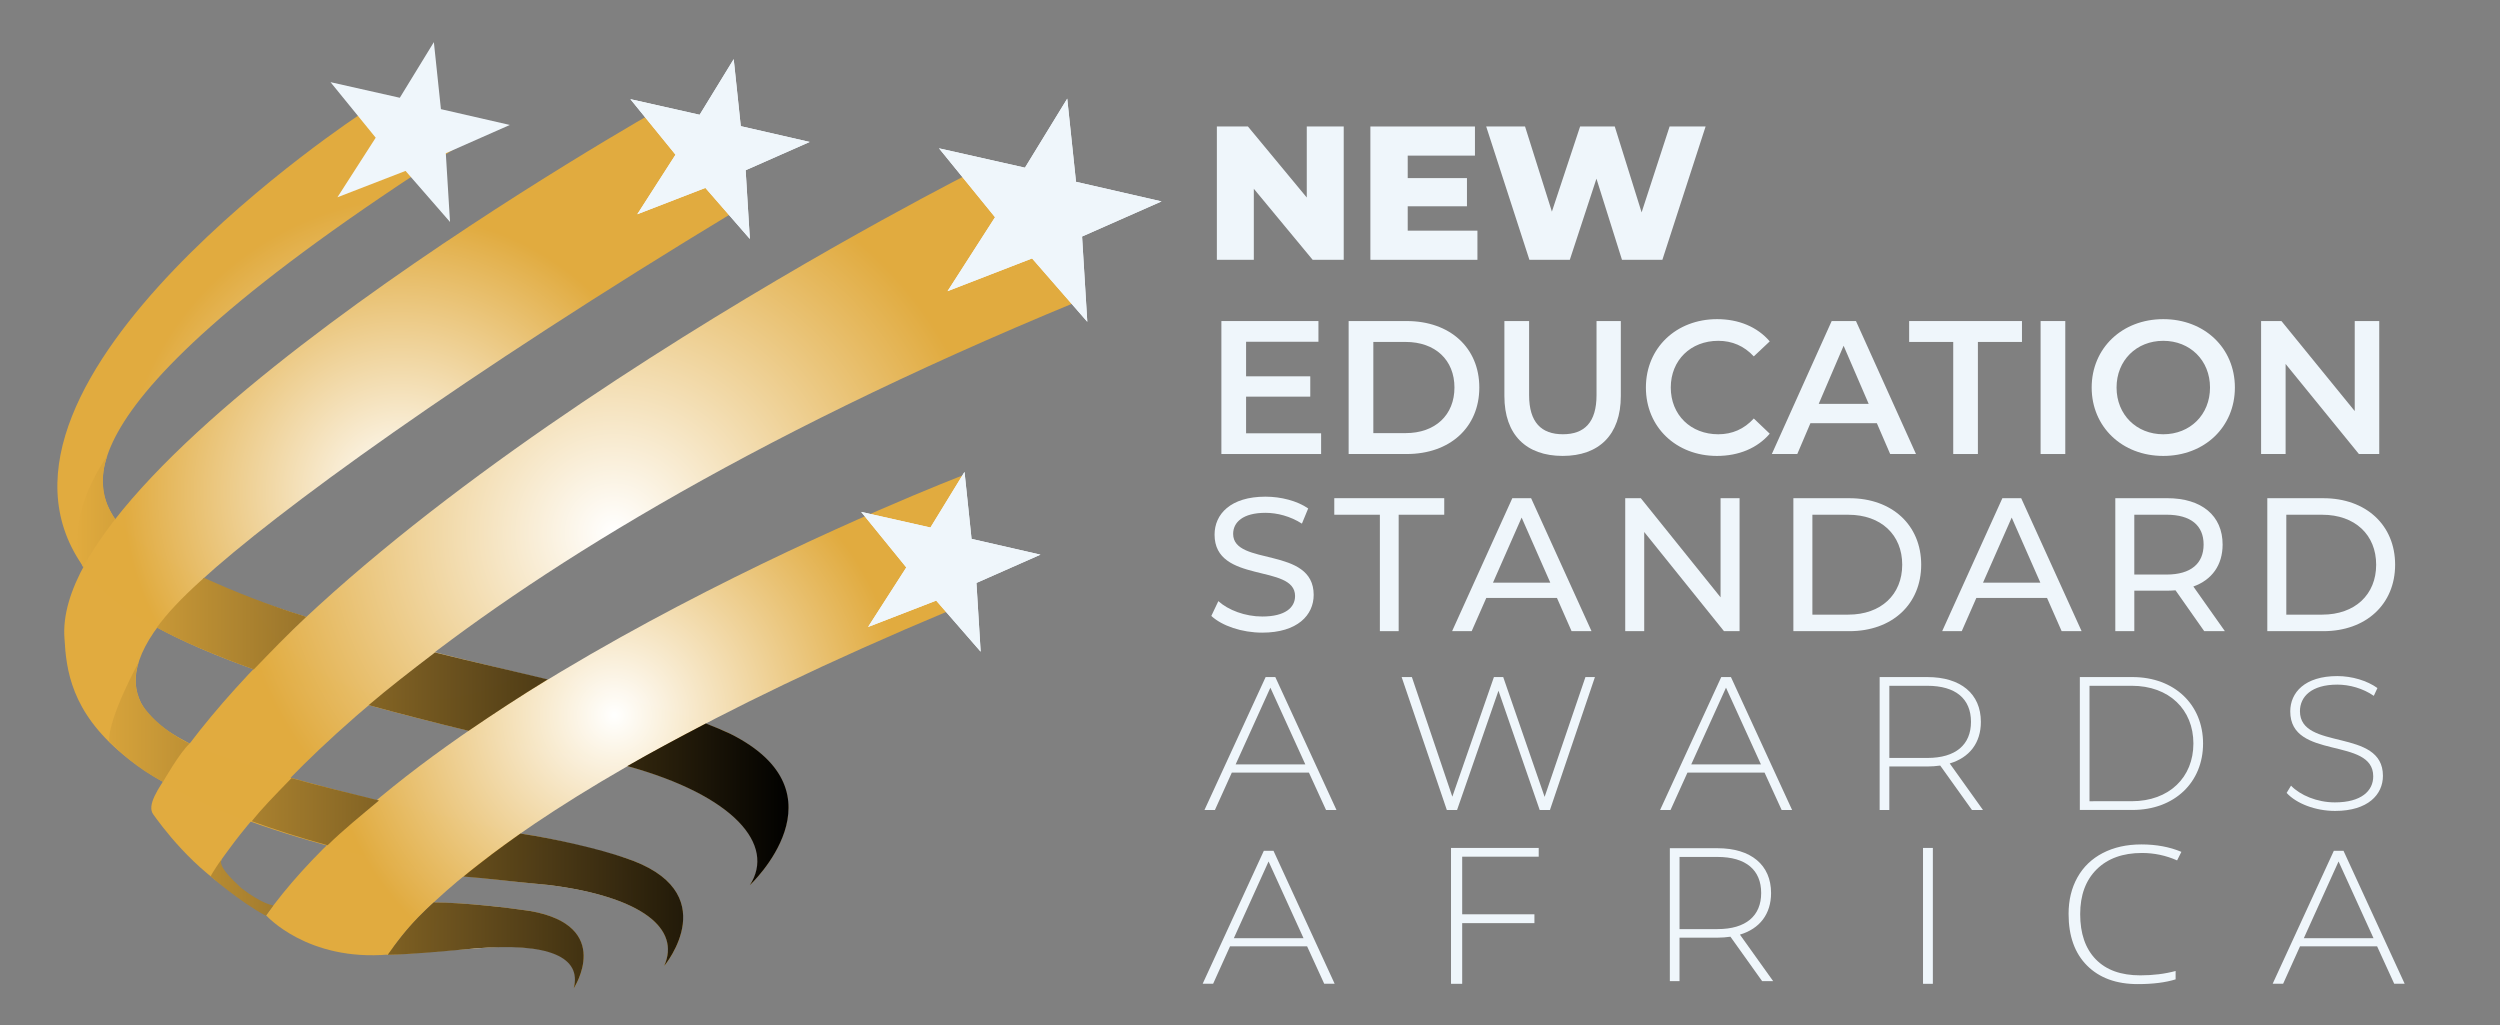 <svg width="178" height="73" viewBox="0 0 178 73" fill="none" xmlns="http://www.w3.org/2000/svg">
<rect x="0" y="0" width="178" height="73" fill="#808080" stroke="none"/>
<g clip-path="url(#clip0_1221_9010)">
<mask id="mask0_1221_9010" style="mask-type:luminance" maskUnits="userSpaceOnUse" x="0" y="0" width="180" height="72">
<path d="M180 0H0.166V71.167H180V0Z" fill="white"/>
</mask>
<g mask="url(#mask0_1221_9010)">
<path d="M93.042 9.006V14.064L88.852 9.006H86.641V18.499H89.272V13.44L93.462 18.499H95.673V9.006H93.042Z" fill="#EFF6FB"/>
</g>
<mask id="mask1_1221_9010" style="mask-type:luminance" maskUnits="userSpaceOnUse" x="0" y="0" width="180" height="72">
<path d="M180 0H0.166V71.167H180V0Z" fill="white"/>
</mask>
<g mask="url(#mask1_1221_9010)">
<path d="M100.229 16.423V14.688H104.447V12.681H100.229V11.08H105.016V9.006H97.571V18.499H105.193V16.423H100.229Z" fill="#EFF6FB"/>
</g>
<mask id="mask2_1221_9010" style="mask-type:luminance" maskUnits="userSpaceOnUse" x="0" y="0" width="180" height="72">
<path d="M180 0H0.166V71.167H180V0Z" fill="white"/>
</mask>
<g mask="url(#mask2_1221_9010)">
<path d="M118.876 9.006L116.883 15.122L114.971 9.006H112.504L110.495 15.068L108.583 9.006H105.817L108.894 18.499H111.77L113.667 12.721L115.485 18.499H118.361L121.439 9.006H118.876Z" fill="#EFF6FB"/>
</g>
<mask id="mask3_1221_9010" style="mask-type:luminance" maskUnits="userSpaceOnUse" x="0" y="0" width="180" height="72">
<path d="M180 0H0.166V71.167H180V0Z" fill="white"/>
</mask>
<g mask="url(#mask3_1221_9010)">
<path d="M88.721 30.851V28.241H93.291V26.794H88.721V24.333H93.873V22.859H86.963V32.326H94.063V30.851H88.721Z" fill="#EFF6FB"/>
</g>
<mask id="mask4_1221_9010" style="mask-type:luminance" maskUnits="userSpaceOnUse" x="0" y="0" width="180" height="72">
<path d="M180 0H0.166V71.167H180V0Z" fill="white"/>
</mask>
<g mask="url(#mask4_1221_9010)">
<path d="M96.023 32.326H100.16C103.231 32.326 105.327 30.431 105.327 27.591C105.327 24.751 103.231 22.859 100.16 22.859H96.023V32.326ZM97.781 30.838V24.346H100.08C102.189 24.346 103.557 25.63 103.557 27.591C103.557 29.552 102.19 30.838 100.08 30.838H97.781Z" fill="#EFF6FB"/>
</g>
<mask id="mask5_1221_9010" style="mask-type:luminance" maskUnits="userSpaceOnUse" x="0" y="0" width="180" height="72">
<path d="M180 0H0.166V71.167H180V0Z" fill="white"/>
</mask>
<g mask="url(#mask5_1221_9010)">
<path d="M111.265 32.461C113.847 32.461 115.402 30.96 115.402 28.2V22.859H113.673V28.132C113.673 30.08 112.807 30.919 111.278 30.919C109.751 30.919 108.872 30.08 108.872 28.132V22.859H107.113V28.2C107.112 30.959 108.668 32.461 111.265 32.461Z" fill="#EFF6FB"/>
</g>
<mask id="mask6_1221_9010" style="mask-type:luminance" maskUnits="userSpaceOnUse" x="0" y="0" width="180" height="72">
<path d="M180 0H0.166V71.167H180V0Z" fill="white"/>
</mask>
<g mask="url(#mask6_1221_9010)">
<path d="M122.245 32.462C123.802 32.462 125.126 31.907 126.005 30.879L124.87 29.797C124.18 30.554 123.328 30.92 122.341 30.92C120.379 30.92 118.959 29.54 118.959 27.592C118.959 25.645 120.379 24.266 122.341 24.266C123.328 24.266 124.18 24.631 124.87 25.375L126.005 24.306C125.126 23.279 123.802 22.723 122.259 22.723C119.352 22.723 117.188 24.765 117.188 27.592C117.188 30.419 119.352 32.462 122.245 32.462Z" fill="#EFF6FB"/>
</g>
<mask id="mask7_1221_9010" style="mask-type:luminance" maskUnits="userSpaceOnUse" x="0" y="0" width="180" height="72">
<path d="M180 0H0.166V71.167H180V0Z" fill="white"/>
</mask>
<g mask="url(#mask7_1221_9010)">
<path d="M134.58 32.326H136.418L132.145 22.859H130.415L126.155 32.326H127.967L128.901 30.134H133.633L134.58 32.326ZM129.493 28.755L131.265 24.617L133.05 28.755H129.493Z" fill="#EFF6FB"/>
</g>
<mask id="mask8_1221_9010" style="mask-type:luminance" maskUnits="userSpaceOnUse" x="0" y="0" width="180" height="72">
<path d="M180 0H0.166V71.167H180V0Z" fill="white"/>
</mask>
<g mask="url(#mask8_1221_9010)">
<path d="M139.069 32.326H140.826V24.346H143.964V22.859H135.931V24.346H139.07V32.326H139.069Z" fill="#EFF6FB"/>
</g>
<mask id="mask9_1221_9010" style="mask-type:luminance" maskUnits="userSpaceOnUse" x="0" y="0" width="180" height="72">
<path d="M180 0H0.166V71.167H180V0Z" fill="white"/>
</mask>
<g mask="url(#mask9_1221_9010)">
<path d="M145.29 32.326H147.048V22.859H145.29V32.326Z" fill="#EFF6FB"/>
</g>
<mask id="mask10_1221_9010" style="mask-type:luminance" maskUnits="userSpaceOnUse" x="0" y="0" width="180" height="72">
<path d="M180 0H0.166V71.167H180V0Z" fill="white"/>
</mask>
<g mask="url(#mask10_1221_9010)">
<path d="M154.025 32.462C156.96 32.462 159.124 30.406 159.124 27.592C159.124 24.78 156.96 22.723 154.025 22.723C151.091 22.723 148.927 24.793 148.927 27.592C148.928 30.393 151.092 32.462 154.025 32.462ZM154.025 30.92C152.118 30.92 150.699 29.527 150.699 27.592C150.699 25.658 152.118 24.266 154.025 24.266C155.932 24.266 157.353 25.659 157.353 27.592C157.354 29.527 155.933 30.92 154.025 30.92Z" fill="#EFF6FB"/>
</g>
<mask id="mask11_1221_9010" style="mask-type:luminance" maskUnits="userSpaceOnUse" x="0" y="0" width="180" height="72">
<path d="M180 0H0.166V71.167H180V0Z" fill="white"/>
</mask>
<g mask="url(#mask11_1221_9010)">
<path d="M167.657 22.859V29.269L162.438 22.859H160.99V32.326H162.735V25.914L167.954 32.326H169.402V22.859H167.657Z" fill="#EFF6FB"/>
</g>
<mask id="mask12_1221_9010" style="mask-type:luminance" maskUnits="userSpaceOnUse" x="0" y="0" width="180" height="72">
<path d="M180 0H0.166V71.167H180V0Z" fill="white"/>
</mask>
<g mask="url(#mask12_1221_9010)">
<path d="M89.87 45.044C92.372 45.044 93.534 43.802 93.534 42.355C93.534 38.878 87.8 40.326 87.8 38.013C87.8 37.189 88.49 36.513 90.101 36.513C90.939 36.513 91.872 36.755 92.697 37.283L93.143 36.201C92.359 35.66 91.209 35.363 90.101 35.363C87.613 35.363 86.477 36.607 86.477 38.068C86.477 41.584 92.209 40.123 92.209 42.435C92.209 43.259 91.506 43.896 89.87 43.896C88.652 43.896 87.448 43.437 86.746 42.8L86.246 43.855C87.003 44.558 88.423 45.044 89.87 45.044Z" fill="#EFF6FB"/>
</g>
<mask id="mask13_1221_9010" style="mask-type:luminance" maskUnits="userSpaceOnUse" x="0" y="0" width="180" height="72">
<path d="M180 0H0.166V71.167H180V0Z" fill="white"/>
</mask>
<g mask="url(#mask13_1221_9010)">
<path d="M98.247 44.938H99.585V36.649H102.83V35.471H95.001V36.649H98.247V44.938Z" fill="#EFF6FB"/>
</g>
<mask id="mask14_1221_9010" style="mask-type:luminance" maskUnits="userSpaceOnUse" x="0" y="0" width="180" height="72">
<path d="M180 0H0.166V71.167H180V0Z" fill="white"/>
</mask>
<g mask="url(#mask14_1221_9010)">
<path d="M111.896 44.938H113.316L109.015 35.471H107.677L103.39 44.938H104.784L105.825 42.571H110.854L111.896 44.938ZM106.299 41.488L108.34 36.851L110.382 41.488H106.299Z" fill="#EFF6FB"/>
</g>
<mask id="mask15_1221_9010" style="mask-type:luminance" maskUnits="userSpaceOnUse" x="0" y="0" width="180" height="72">
<path d="M180 0H0.166V71.167H180V0Z" fill="white"/>
</mask>
<g mask="url(#mask15_1221_9010)">
<path d="M122.504 35.471V42.53L116.825 35.471H115.716V44.938H117.068V37.879L122.747 44.938H123.857V35.471H122.504Z" fill="#EFF6FB"/>
</g>
<mask id="mask16_1221_9010" style="mask-type:luminance" maskUnits="userSpaceOnUse" x="0" y="0" width="180" height="72">
<path d="M180 0H0.166V71.167H180V0Z" fill="white"/>
</mask>
<g mask="url(#mask16_1221_9010)">
<path d="M127.688 44.939H131.678C134.721 44.939 136.789 43.019 136.789 40.207C136.789 37.393 134.721 35.473 131.678 35.473H127.688V44.939ZM129.042 43.761V36.65H131.598C133.937 36.65 135.438 38.084 135.438 40.207C135.438 42.33 133.937 43.762 131.598 43.762H129.042V43.761Z" fill="#EFF6FB"/>
</g>
<mask id="mask17_1221_9010" style="mask-type:luminance" maskUnits="userSpaceOnUse" x="0" y="0" width="180" height="72">
<path d="M180 0H0.166V71.167H180V0Z" fill="white"/>
</mask>
<g mask="url(#mask17_1221_9010)">
<path d="M146.789 44.938H148.21L143.909 35.471H142.569L138.283 44.938H139.677L140.717 42.571H145.748L146.789 44.938ZM141.19 41.488L143.233 36.851L145.274 41.488H141.19Z" fill="#EFF6FB"/>
</g>
<mask id="mask18_1221_9010" style="mask-type:luminance" maskUnits="userSpaceOnUse" x="0" y="0" width="180" height="72">
<path d="M180 0H0.166V71.167H180V0Z" fill="white"/>
</mask>
<g mask="url(#mask18_1221_9010)">
<path d="M158.411 44.938L156.167 41.76C157.491 41.287 158.25 40.231 158.25 38.772C158.25 36.715 156.763 35.471 154.301 35.471H150.61V44.938H151.963V42.057H154.302C154.503 42.057 154.707 42.043 154.897 42.03L156.939 44.938H158.411ZM154.261 40.908H151.962V36.648H154.261C155.99 36.648 156.897 37.418 156.897 38.771C156.896 40.123 155.99 40.908 154.261 40.908Z" fill="#EFF6FB"/>
</g>
<mask id="mask19_1221_9010" style="mask-type:luminance" maskUnits="userSpaceOnUse" x="0" y="0" width="180" height="72">
<path d="M180 0H0.166V71.167H180V0Z" fill="white"/>
</mask>
<g mask="url(#mask19_1221_9010)">
<path d="M161.432 44.939H165.422C168.465 44.939 170.533 43.019 170.533 40.207C170.533 37.393 168.465 35.473 165.422 35.473H161.432V44.939ZM162.785 43.761V36.65H165.341C167.681 36.65 169.183 38.084 169.183 40.207C169.183 42.33 167.681 43.762 165.341 43.762H162.785V43.761Z" fill="#EFF6FB"/>
</g>
<mask id="mask20_1221_9010" style="mask-type:luminance" maskUnits="userSpaceOnUse" x="0" y="0" width="180" height="72">
<path d="M180 0H0.166V71.167H180V0Z" fill="white"/>
</mask>
<g mask="url(#mask20_1221_9010)">
<path d="M94.413 57.67H95.156L90.802 48.207H90.113L85.759 57.67H86.503L87.706 55.008H93.195L94.413 57.67ZM87.977 54.426L90.451 48.963L92.939 54.426H87.977ZM94.284 70.043H95.027L90.673 60.578H89.984L85.63 70.043H86.375L87.578 67.379H93.066L94.284 70.043ZM87.849 66.799L90.322 61.336L92.811 66.799H87.849ZM170.468 70.043H171.212L166.858 60.578H166.168L161.814 70.043H162.559L163.761 67.379H169.25L170.468 70.043ZM164.032 66.799L166.505 61.336L168.994 66.799H164.032Z" fill="#EFF6FB"/>
</g>
<mask id="mask21_1221_9010" style="mask-type:luminance" maskUnits="userSpaceOnUse" x="0" y="0" width="180" height="72">
<path d="M180 0H0.166V71.167H180V0Z" fill="white"/>
</mask>
<g mask="url(#mask21_1221_9010)">
<path d="M112.883 48.207L109.977 56.738L107.029 48.207H106.367L103.406 56.725L100.526 48.207H99.797L103.014 57.67H103.743L106.691 49.18L109.626 57.67H110.356L113.559 48.207H112.883Z" fill="#EFF6FB"/>
</g>
<mask id="mask22_1221_9010" style="mask-type:luminance" maskUnits="userSpaceOnUse" x="0" y="0" width="180" height="72">
<path d="M180 0H0.166V71.167H180V0Z" fill="white"/>
</mask>
<g mask="url(#mask22_1221_9010)">
<path d="M126.853 57.67H127.597L123.243 48.207H122.553L118.199 57.67H118.943L120.147 55.008H125.636L126.853 57.67ZM120.416 54.426L122.891 48.963L125.379 54.426H120.416Z" fill="#EFF6FB"/>
</g>
<mask id="mask23_1221_9010" style="mask-type:luminance" maskUnits="userSpaceOnUse" x="0" y="0" width="180" height="72">
<path d="M180 0H0.166V71.167H180V0Z" fill="white"/>
</mask>
<g mask="url(#mask23_1221_9010)">
<path d="M141.187 57.67L138.821 54.357C140.227 53.939 141.038 52.898 141.038 51.396C141.038 49.396 139.605 48.207 137.225 48.207H133.831V57.67H134.52V54.574H137.224C137.548 54.574 137.845 54.549 138.144 54.508L140.403 57.67H141.187ZM134.521 53.967V48.828H137.225C139.254 48.828 140.334 49.762 140.334 51.396C140.334 53.019 139.254 53.966 137.225 53.966L134.521 53.967Z" fill="#EFF6FB"/>
</g>
<mask id="mask24_1221_9010" style="mask-type:luminance" maskUnits="userSpaceOnUse" x="0" y="0" width="180" height="72">
<path d="M180 0H0.166V71.167H180V0Z" fill="white"/>
</mask>
<g mask="url(#mask24_1221_9010)">
<path d="M148.084 57.669H151.829C154.831 57.669 156.858 55.696 156.858 52.939C156.858 50.179 154.831 48.207 151.829 48.207H148.084V57.669ZM148.773 57.048V48.827H151.774C154.451 48.827 156.17 50.53 156.17 52.938C156.17 55.344 154.451 57.047 151.774 57.047L148.773 57.048Z" fill="#EFF6FB"/>
</g>
<mask id="mask25_1221_9010" style="mask-type:luminance" maskUnits="userSpaceOnUse" x="0" y="0" width="180" height="72">
<path d="M180 0H0.166V71.167H180V0Z" fill="white"/>
</mask>
<g mask="url(#mask25_1221_9010)">
<path d="M166.258 57.738C168.596 57.738 169.665 56.576 169.665 55.238C169.665 51.802 163.756 53.48 163.756 50.638C163.756 49.599 164.581 48.745 166.419 48.745C167.273 48.745 168.232 49.003 169.015 49.544L169.273 48.989C168.543 48.462 167.46 48.137 166.419 48.137C164.094 48.137 163.066 49.313 163.066 50.653C163.066 54.141 168.974 52.436 168.974 55.278C168.974 56.303 168.136 57.13 166.244 57.13C164.972 57.13 163.768 56.616 163.121 55.939L162.808 56.455C163.499 57.211 164.852 57.738 166.258 57.738Z" fill="#EFF6FB"/>
</g>
<mask id="mask26_1221_9010" style="mask-type:luminance" maskUnits="userSpaceOnUse" x="0" y="0" width="180" height="72">
<path d="M180 0H0.166V71.167H180V0Z" fill="white"/>
</mask>
<g mask="url(#mask26_1221_9010)">
<path opacity="0.998" d="M25.79 8.039C25.79 8.039 -3.252 27.028 5.851 40.233C8.768 44.799 18.23 49.079 44.471 54.487C52.053 56.489 55.404 60.147 53.391 63.016C53.391 63.016 60.406 56.453 51.955 52.233C43.385 48.2 14.496 44.708 8.236 37.069C7.276 35.255 2.141 29.919 32.344 10.601" fill="url(#paint0_radial_1221_9010)"/>
</g>
<mask id="mask27_1221_9010" style="mask-type:luminance" maskUnits="userSpaceOnUse" x="0" y="0" width="180" height="72">
<path d="M180 0H0.166V71.167H180V0Z" fill="white"/>
</mask>
<g mask="url(#mask27_1221_9010)">
<path opacity="0.998" d="M32.726 62.378C34.678 62.509 35.834 62.712 39.117 63.017C45.766 63.867 48.494 66.148 47.287 68.788C47.287 68.788 51.742 63.448 44.449 61.067C42.788 60.567 39.414 59.671 36.941 59.338" fill="url(#paint1_radial_1221_9010)"/>
</g>
<mask id="mask28_1221_9010" style="mask-type:luminance" maskUnits="userSpaceOnUse" x="0" y="0" width="180" height="72">
<path d="M180 0H0.166V71.167H180V0Z" fill="white"/>
</mask>
<g mask="url(#mask28_1221_9010)">
<path opacity="0.998" d="M27.521 67.967C29.099 67.967 31.146 67.682 33.737 67.549C39.12 66.992 41.495 68.168 40.853 70.36C40.853 70.36 43.739 65.944 37.745 64.864C36.395 64.663 33.297 64.266 30.992 64.266" fill="url(#paint2_radial_1221_9010)"/>
</g>
<mask id="mask29_1221_9010" style="mask-type:luminance" maskUnits="userSpaceOnUse" x="0" y="0" width="180" height="72">
<path d="M180 0H0.166V71.167H180V0Z" fill="white"/>
</mask>
<g mask="url(#mask29_1221_9010)">
<path opacity="0.998" d="M47.148 7.645C47.148 7.645 3.545 32.212 4.591 45.468C4.84 49.904 5.987 57.388 32.973 62.377C34.313 61.34 36.98 59.361 36.98 59.361C36.98 59.361 18.947 55.42 13.976 53.172C10.46 51.456 6.199 48.675 14.288 41.359C19.595 36.49 32.85 26.828 52.447 14.979" fill="url(#paint3_radial_1221_9010)"/>
</g>
<mask id="mask30_1221_9010" style="mask-type:luminance" maskUnits="userSpaceOnUse" x="0" y="0" width="180" height="72">
<path d="M180 0H0.166V71.167H180V0Z" fill="white"/>
</mask>
<g mask="url(#mask30_1221_9010)">
<path opacity="0.998" d="M69.751 11.977C69.751 11.977 26.383 33.682 12.017 55.016C11.278 56.139 10.434 57.332 10.911 57.985C11.387 58.635 13.729 61.96 17.162 63.866C17.162 63.866 15.261 61.987 15.818 61.13C16.651 60.079 28.511 41.335 76.683 21.481" fill="url(#paint4_radial_1221_9010)"/>
</g>
<mask id="mask31_1221_9010" style="mask-type:luminance" maskUnits="userSpaceOnUse" x="0" y="0" width="180" height="72">
<path d="M180 0H0.166V71.167H180V0Z" fill="white"/>
</mask>
<g mask="url(#mask31_1221_9010)">
<path opacity="0.998" d="M68.53 33.855C68.53 33.855 31.037 48.234 18.947 65.171C18.947 65.171 21.873 68.475 27.691 67.96C27.691 67.96 32.444 58.181 67.67 43.443" fill="url(#paint5_radial_1221_9010)"/>
</g>
<mask id="mask32_1221_9010" style="mask-type:luminance" maskUnits="userSpaceOnUse" x="0" y="0" width="180" height="72">
<path d="M180 0H0.166V71.167H180V0Z" fill="white"/>
</mask>
<g mask="url(#mask32_1221_9010)">
<path d="M52.744 8.983L57.65 10.107L53.09 12.121L53.39 17.015L50.223 13.378L45.374 15.255L48.097 11.014L44.882 7.06L49.814 8.172L52.24 4.211L52.744 8.983Z" fill="#EFF6FB"/>
</g>
<mask id="mask33_1221_9010" style="mask-type:luminance" maskUnits="userSpaceOnUse" x="0" y="0" width="180" height="72">
<path d="M180 0H0.166V71.167H180V0Z" fill="white"/>
</mask>
<g mask="url(#mask33_1221_9010)">
<path d="M69.175 38.369L74.082 39.492L69.522 41.506L69.823 46.401L66.656 42.762L61.806 44.641L64.529 40.401L61.315 36.448L66.248 37.559L68.674 33.598L69.175 38.369Z" fill="#EFF6FB"/>
</g>
<mask id="mask34_1221_9010" style="mask-type:luminance" maskUnits="userSpaceOnUse" x="0" y="0" width="180" height="72">
<path d="M180 0H0.166V71.167H180V0Z" fill="white"/>
</mask>
<g mask="url(#mask34_1221_9010)">
<path d="M76.612 12.945L82.701 14.34L77.043 16.84L77.415 22.912L73.484 18.4L67.466 20.73L70.847 15.466L66.856 10.56L72.977 11.939L75.987 7.023L76.612 12.945Z" fill="#EFF6FB"/>
</g>
<mask id="mask35_1221_9010" style="mask-type:luminance" maskUnits="userSpaceOnUse" x="0" y="0" width="180" height="72">
<path d="M180 0H0.166V71.167H180V0Z" fill="white"/>
</mask>
<g mask="url(#mask35_1221_9010)">
<path opacity="0.998" d="M7.651 32.435C4.311 37.37 5.909 40.374 5.909 40.374C6.927 38.566 8.211 36.95 8.211 36.95C6.628 34.818 7.651 32.435 7.651 32.435ZM14.529 41.142C14.47 41.197 14.349 41.298 14.292 41.352C12.913 42.597 11.889 43.685 11.164 44.685C12.915 45.642 15.339 46.679 18.071 47.667C19.241 46.441 20.525 45.127 21.82 43.917C19.041 43.062 16.746 42.15 14.529 41.142ZM30.97 46.456C29.236 47.776 27.632 49.025 26.247 50.205C28.317 50.779 30.893 51.438 33.361 52.036C35.151 50.812 37.135 49.511 38.999 48.374C36.407 47.745 33.729 47.145 30.97 46.456ZM9.865 47.166C9.865 47.166 7.686 51.141 7.769 52.803C8.47 53.468 9.697 54.681 11.606 55.667C11.606 55.667 12.795 53.578 13.495 52.95C13.495 52.95 11.289 51.956 10.071 50.117C9.591 49.129 9.525 48.239 9.865 47.166ZM50.258 51.511C48.286 52.541 46.312 53.597 44.667 54.544C52.269 56.642 55.246 60.161 53.387 63.025C53.387 63.025 60.438 56.462 51.987 52.242C51.538 52.031 50.813 51.721 50.258 51.511ZM20.757 55.4C19.357 56.844 18.667 57.55 17.923 58.469C19.523 59.05 21.31 59.632 23.325 60.182C24.43 59.094 25.729 58.045 26.986 56.995C24.899 56.477 22.759 55.959 20.757 55.4ZM37.049 59.353C36.362 59.836 35.631 60.367 35.039 60.812C34.654 61.102 34.497 61.239 34.081 61.55C33.668 61.873 33.369 62.108 33.005 62.41C34.793 62.542 35.995 62.727 39.116 63.017C45.765 63.867 48.463 66.141 47.293 68.772C47.293 68.772 51.752 63.45 44.459 61.068C42.76 60.474 39.507 59.703 37.049 59.353ZM15.768 61.188C15.768 61.188 15.096 62.148 15 62.397C15 62.397 17.034 64.177 18.926 65.201C18.926 65.201 19.316 64.653 19.457 64.463C19.457 64.463 18.728 64.415 17.191 63.24C17.022 63.042 15.474 61.788 15.768 61.188ZM30.882 64.255C30.882 64.255 29.982 65.038 29.17 65.969C28.357 66.898 27.606 67.977 27.606 67.977C29.165 67.959 31.34 67.755 33.775 67.534C39.132 67.079 41.412 68.165 40.853 70.359C40.853 70.359 43.753 65.944 37.759 64.864C36.408 64.659 33.186 64.255 30.882 64.255Z" fill="url(#paint6_linear_1221_9010)"/>
</g>
<mask id="mask36_1221_9010" style="mask-type:luminance" maskUnits="userSpaceOnUse" x="0" y="0" width="180" height="72">
<path d="M180 0H0.166V71.167H180V0Z" fill="white"/>
</mask>
<g mask="url(#mask36_1221_9010)">
<path d="M31.394 7.772L36.301 8.897L31.741 10.911L32.041 15.804L28.874 12.168L24.025 14.046L26.75 9.804L23.533 5.85L28.466 6.961L30.891 3L31.394 7.772Z" fill="#EFF6FB"/>
</g>
<mask id="mask37_1221_9010" style="mask-type:luminance" maskUnits="userSpaceOnUse" x="0" y="0" width="180" height="72">
<path d="M180 0H0.166V71.167H180V0Z" fill="white"/>
</mask>
<g mask="url(#mask37_1221_9010)">
<path d="M52.744 8.983L57.65 10.107L53.09 12.121L53.39 17.015L50.223 13.378L45.374 15.255L48.097 11.014L44.882 7.06L49.814 8.172L52.24 4.211L52.744 8.983Z" fill="#EFF6FB"/>
</g>
<mask id="mask38_1221_9010" style="mask-type:luminance" maskUnits="userSpaceOnUse" x="0" y="0" width="180" height="72">
<path d="M180 0H0.166V71.167H180V0Z" fill="white"/>
</mask>
<g mask="url(#mask38_1221_9010)">
<path d="M69.175 38.369L74.082 39.492L69.522 41.506L69.823 46.401L66.656 42.762L61.806 44.641L64.529 40.401L61.315 36.448L66.248 37.559L68.674 33.598L69.175 38.369Z" fill="#EFF6FB"/>
</g>
<mask id="mask39_1221_9010" style="mask-type:luminance" maskUnits="userSpaceOnUse" x="0" y="0" width="180" height="72">
<path d="M180 0H0.166V71.167H180V0Z" fill="white"/>
</mask>
<g mask="url(#mask39_1221_9010)">
<path d="M76.612 12.945L82.701 14.34L77.043 16.84L77.415 22.912L73.484 18.4L67.466 20.73L70.847 15.466L66.856 10.56L72.977 11.939L75.987 7.023L76.612 12.945Z" fill="#EFF6FB"/>
</g>
<mask id="mask40_1221_9010" style="mask-type:luminance" maskUnits="userSpaceOnUse" x="0" y="0" width="180" height="72">
<path d="M180 0H0.166V71.167H180V0Z" fill="white"/>
</mask>
<g mask="url(#mask40_1221_9010)">
<path d="M104.108 70.047H103.312V60.373H109.556V60.996H104.108V65.098H109.251V65.727H104.108V70.047Z" fill="#EFF6FB"/>
</g>
<mask id="mask41_1221_9010" style="mask-type:luminance" maskUnits="userSpaceOnUse" x="0" y="0" width="180" height="72">
<path d="M180 0H0.166V71.167H180V0Z" fill="white"/>
</mask>
<g mask="url(#mask41_1221_9010)">
<path d="M136.919 70.047V60.373H137.619V70.047H136.919Z" fill="#EFF6FB"/>
</g>
<mask id="mask42_1221_9010" style="mask-type:luminance" maskUnits="userSpaceOnUse" x="0" y="0" width="180" height="72">
<path d="M180 0H0.166V71.167H180V0Z" fill="white"/>
</mask>
<g mask="url(#mask42_1221_9010)">
<path d="M152.507 60.732C151.144 60.732 150.069 61.121 149.285 61.896C148.5 62.673 148.109 63.736 148.109 65.085C148.109 66.466 148.477 67.536 149.216 68.3C149.956 69.064 151.013 69.445 152.388 69.445C153.301 69.445 154.139 69.341 154.904 69.134V69.73C154.184 69.955 153.286 70.068 152.21 70.068C150.681 70.068 149.479 69.629 148.6 68.75C147.722 67.873 147.283 66.646 147.283 65.072C147.283 64.088 147.493 63.222 147.912 62.472C148.331 61.722 148.934 61.142 149.721 60.734C150.507 60.328 151.422 60.123 152.464 60.123C153.526 60.123 154.476 60.299 155.315 60.652L155.01 61.261C154.214 60.908 153.381 60.732 152.507 60.732Z" fill="#EFF6FB"/>
</g>
<mask id="mask43_1221_9010" style="mask-type:luminance" maskUnits="userSpaceOnUse" x="0" y="0" width="180" height="72">
<path d="M180 0H0.166V71.167H180V0Z" fill="white"/>
</mask>
<g mask="url(#mask43_1221_9010)">
<path d="M126.25 69.858L123.883 66.545C125.289 66.125 126.1 65.084 126.1 63.582C126.1 61.582 124.667 60.393 122.287 60.393H118.893V69.858H119.582V66.762H122.286C122.61 66.762 122.908 66.735 123.207 66.694L125.465 69.858H126.25ZM119.583 66.153V61.014H122.287C124.316 61.014 125.396 61.948 125.396 63.582C125.396 65.205 124.316 66.152 122.287 66.152L119.583 66.153Z" fill="#EFF6FB"/>
</g>
</g>
<defs>
<radialGradient id="paint0_radial_1221_9010" cx="0" cy="0" r="1" gradientUnits="userSpaceOnUse" gradientTransform="translate(30.096 35.521) scale(26.015)">
<stop stop-color="white"/>
<stop offset="0.827" stop-color="#E0AA3E"/>
</radialGradient>
<radialGradient id="paint1_radial_1221_9010" cx="0" cy="0" r="1" gradientUnits="userSpaceOnUse" gradientTransform="translate(40.682 64.059) scale(7.959 7.959)">
<stop stop-color="white"/>
<stop offset="0.827" stop-color="#E0AA3E"/>
</radialGradient>
<radialGradient id="paint2_radial_1221_9010" cx="0" cy="0" r="1" gradientUnits="userSpaceOnUse" gradientTransform="translate(34.534 67.315) scale(7.019 7.019)">
<stop stop-color="white"/>
<stop offset="0.827" stop-color="#E0AA3E"/>
</radialGradient>
<radialGradient id="paint3_radial_1221_9010" cx="0" cy="0" r="1" gradientUnits="userSpaceOnUse" gradientTransform="translate(28.5 35.026) scale(23.956 23.956)">
<stop stop-color="white"/>
<stop offset="0.827" stop-color="#E0AA3E"/>
</radialGradient>
<radialGradient id="paint4_radial_1221_9010" cx="0" cy="0" r="1" gradientUnits="userSpaceOnUse" gradientTransform="translate(43.734 37.941) scale(32.963)">
<stop stop-color="white"/>
<stop offset="0.827" stop-color="#E0AA3E"/>
</radialGradient>
<radialGradient id="paint5_radial_1221_9010" cx="0" cy="0" r="1" gradientUnits="userSpaceOnUse" gradientTransform="translate(43.748 50.925) scale(24.779 24.779)">
<stop stop-color="white"/>
<stop offset="0.827" stop-color="#E0AA3E"/>
</radialGradient>
<linearGradient id="paint6_linear_1221_9010" x1="5.527" y1="51.397" x2="56.144" y2="51.397" gradientUnits="userSpaceOnUse">
<stop stop-color="#E0AA3E"/>
<stop offset="1"/>
</linearGradient>
<clipPath id="clip0_1221_9010">
<rect width="178" height="73" fill="white"/>
</clipPath>
</defs>
</svg>
